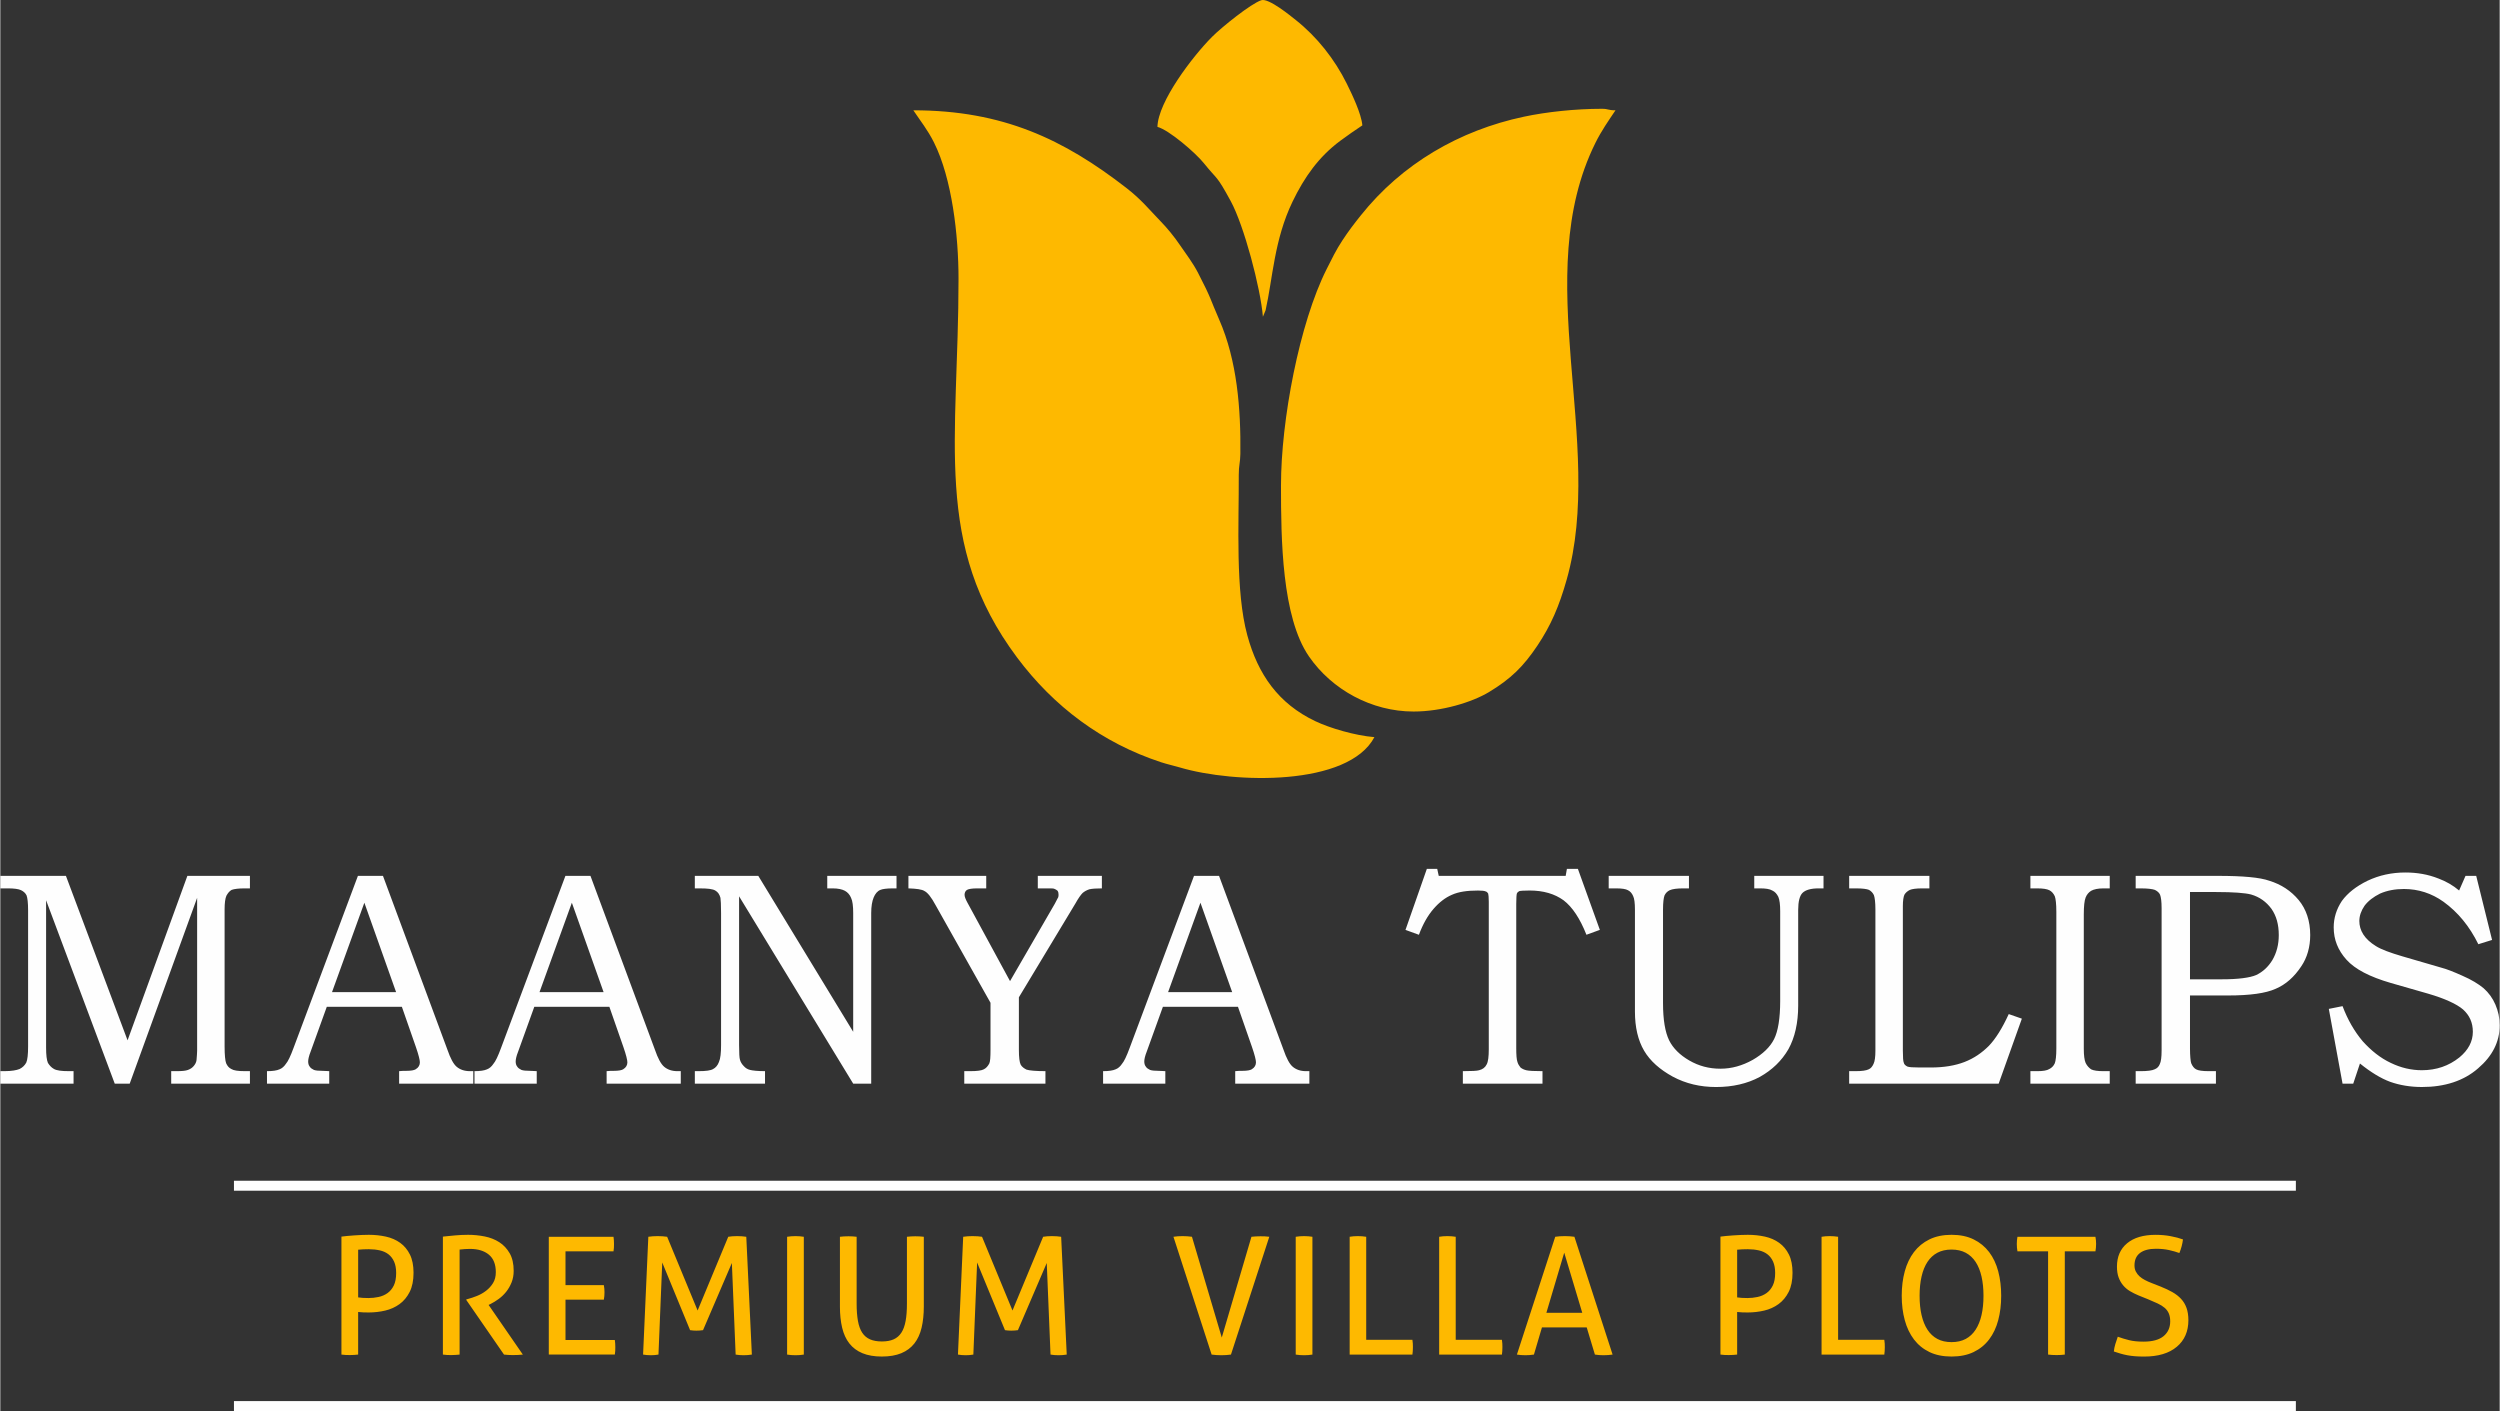 <?xml version="1.0" encoding="UTF-8"?>
<!DOCTYPE svg PUBLIC "-//W3C//DTD SVG 1.1//EN" "http://www.w3.org/Graphics/SVG/1.1/DTD/svg11.dtd">
<!-- Creator: CorelDRAW 2020 (64-Bit) -->
<svg xmlns="http://www.w3.org/2000/svg" xml:space="preserve" width="3.345in" height="1.888in" version="1.1" style="shape-rendering:geometricPrecision; text-rendering:geometricPrecision; image-rendering:optimizeQuality; fill-rule:evenodd; clip-rule:evenodd"
viewBox="0 0 3344.65 1888.29"
 xmlns:xlink="http://www.w3.org/1999/xlink"
 xmlns:xodm="http://www.corel.com/coreldraw/odm/2003">
 <rect x="0" y="0" width="3344.65" height="1888.29" fill="#333333" stroke="none"/>
 <defs>
  <style type="text/css">
   <![CDATA[
    .fil1 {fill:#FEB900}
    .fil0 {fill:#FEFEFE;fill-rule:nonzero}
    .fil2 {fill:#FEB900;fill-rule:nonzero}
   ]]>
  </style>
 </defs>
 <g id="Layer_x0020_1">
  <g id="_1750343323424">
   <polygon class="fil0" points="312.65,1580.08 3071.91,1580.08 3071.91,1593.42 312.65,1593.42 "/>
   <polygon class="fil0" points="312.65,1874.95 3071.91,1874.95 3071.91,1888.29 312.65,1888.29 "/>
   <path class="fil1" d="M1282.27 373.45c0,215.89 -34.59,355.22 78.35,506.42 49.06,65.65 113.76,114.22 192.6,140.12 8.87,2.92 16.57,4.45 25.23,7.03 73.21,21.73 225.46,25.37 260.36,-40.57 -26.04,-2.17 -59.45,-11.99 -79.35,-21.48 -49.02,-23.38 -76.46,-62.32 -90.76,-114.91 -16.07,-59.07 -11.14,-148.31 -11.41,-214.52 -0.06,-12.91 1.99,-16.46 2.14,-28.11 0.76,-60.04 -4.38,-125.15 -28.28,-179.58 -12.59,-28.7 -9.81,-26.86 -28.24,-62.5 -7.11,-13.77 -15.26,-24.12 -23.82,-36.67 -8.09,-11.89 -17.19,-23.14 -27.14,-33.35 -14.3,-14.69 -24.96,-28.22 -44.96,-43.75 -83.78,-65.02 -165.37,-103.98 -285.2,-103.98 9.61,14.36 19.25,26.26 27.6,42.97 24.25,48.48 32.89,124.63 32.89,182.87zm266.17 -203.66c15.59,4.16 51.1,34.79 62.22,48.69 18.55,23.18 16.23,14.48 35.92,50.77 17.73,32.67 39.78,115.76 43.01,154.61l3.57 -8.52c9.74,-43.41 11.47,-94.35 36.06,-145.42 15.9,-32.99 35.09,-60.05 63.78,-81.4 10.38,-7.73 19.25,-13.76 29.67,-20.74 -1.29,-15.57 -13.96,-41.93 -20.83,-55.79 -16.22,-32.72 -39.74,-62.56 -68.14,-85.1 -6.97,-5.54 -36.37,-29.77 -46.22,-26.59 -13.74,4.45 -52.89,35.93 -65.94,49.02 -26.02,26.1 -72.33,86.79 -73.09,120.48zm165.35 479.91c0,71.77 1.09,176.01 37.43,228.73 30.75,44.61 83.9,73.74 140.01,73.74 37.35,0 77.97,-12.2 100.96,-26.08 29.11,-17.57 45.95,-34.05 64.8,-62.23 18.05,-26.97 29.05,-52.61 39.06,-87.97 52.19,-184 -50.02,-405.96 38.49,-584.6 8.15,-16.46 17.36,-29.44 26.89,-43.68 -10.25,0 -9.19,-2.01 -18.14,-2.01 -35.65,0 -74.09,4.14 -104.37,10.57 -86.22,18.28 -163.27,62.94 -218.52,132.33 -9.24,11.6 -16.26,20.72 -24.76,33.71 -8.25,12.59 -13.72,23.96 -20.69,37.79 -36.44,72.32 -61.15,202.14 -61.15,289.7z"/>
   <path class="fil0" d="M-0 1450.16m0 -278.07l87.79 0 82.49 220.08 80.03 -220.08 83.71 0 0 16.74 -6.94 0c-8.58,0 -14.3,0.82 -17.56,2.04 -2.86,1.63 -4.9,4.08 -6.94,7.75 -1.64,3.67 -2.45,9.81 -2.45,18.38l0 183.33c0,11.44 0.81,19.2 2.04,22.47 1.64,3.67 3.68,6.12 6.94,7.75 3.27,2.04 8.99,2.86 17.97,2.86l6.94 0 0 16.74 -105.35 0 0 -16.74 7.76 0c6.54,0 11.43,-0.41 14.7,-1.64 3.27,-1.22 5.72,-2.85 7.76,-5.3 2.04,-2.45 3.27,-4.9 3.68,-7.76 0.41,-5.3 0.81,-9.8 0.81,-12.66l0 -204.57 -90.24 248.67 -20.01 0 -91.87 -245.41 0 197.23c0,9.8 0.81,16.74 2.45,20.41 2.04,3.27 4.49,6.13 8.17,8.17 3.67,2.04 10.2,2.86 19.59,2.86l6.54 0 0 16.74 -98 0 0 -16.74 5.72 0c9.39,0 15.93,-1.22 20.01,-2.86 4.09,-2.04 6.94,-4.9 8.98,-8.57 1.63,-3.67 2.45,-11.02 2.45,-21.65l0 -182.11c0,-10.21 -0.82,-16.74 -2.05,-20.01 -1.63,-3.27 -4.08,-5.31 -7.35,-6.94 -3.27,-1.63 -9.39,-2.45 -17.96,-2.45l-9.8 0 0 -16.74zm356.88 278.07m121.69 -278.07l33.48 0 86.15 232.34c4.09,11.84 8.17,19.6 12.66,23.28 4.49,3.67 10.21,5.72 17.56,5.72l4.49 0 0 16.74 -99.23 0 0 -16.74c3.27,-0.41 6.54,-0.41 9.39,-0.41 6.54,0 10.61,-0.81 12.66,-2.04 4.09,-2.45 5.72,-5.72 5.72,-9.39 0,-2.86 -1.63,-9.8 -5.31,-20.42l-18.79 -53.9 -100.45 0 -21.65 60.02c-2.45,6.13 -3.27,10.61 -3.27,13.07 0,2.45 0.41,4.9 2.04,6.94 1.22,2.04 3.27,3.27 5.72,4.49 2.45,0.82 6.12,1.22 11.44,1.22 3.67,0 6.53,0.41 8.98,0.41l0 16.74 -83.3 0 0 -16.74c7.76,0 13.07,-0.82 16.75,-2.45 3.26,-1.22 6.12,-3.68 8.57,-7.35 2.86,-3.26 6.13,-10.2 10.21,-21.23l86.15 -230.3zm-34.7 155.57l85.75 0 -42.46 -119.64 -43.28 119.64zm190.69 122.5m121.69 -278.07l33.48 0 86.15 232.34c4.09,11.84 8.17,19.6 12.66,23.28 4.49,3.67 10.21,5.72 17.56,5.72l4.49 0 0 16.74 -99.23 0 0 -16.74c3.27,-0.41 6.54,-0.41 9.39,-0.41 6.54,0 10.61,-0.81 12.66,-2.04 4.09,-2.45 5.72,-5.72 5.72,-9.39 0,-2.86 -1.63,-9.8 -5.31,-20.42l-18.79 -53.9 -100.44 0 -21.65 60.02c-2.45,6.13 -3.27,10.61 -3.27,13.07 0,2.45 0.41,4.9 2.04,6.94 1.22,2.04 3.27,3.27 5.72,4.49 2.45,0.82 6.12,1.22 11.44,1.22 3.67,0 6.53,0.41 8.98,0.41l0 16.74 -83.3 0 0 -16.74c7.76,0 13.07,-0.82 16.75,-2.45 3.26,-1.22 6.12,-3.68 8.57,-7.35 2.85,-3.26 6.13,-10.2 10.21,-21.23l86.15 -230.3zm-34.7 155.57l85.75 0 -42.46 -119.64 -43.28 119.64zm207.84 122.5m0 -278.07l84.94 0 126.99 208.66 0 -158.85c0,-9.39 -0.82,-16.33 -2.86,-20.41 -1.64,-4.09 -4.49,-7.35 -8.17,-9.39 -3.68,-2.04 -9.39,-3.27 -16.33,-3.27l-7.35 0 0 -16.74 92.69 0 0 16.74 -4.9 0c-8.17,0 -13.89,0.82 -16.74,2.04 -4.08,1.63 -6.94,5.3 -8.98,10.2 -2.04,4.9 -3.26,11.84 -3.26,20.83l0 228.26 -24.09 0 -152.72 -250.72 0 198.86c0,11.02 0.41,17.56 1.23,20.01 0.81,2.85 2.45,5.72 4.9,8.17 2.45,2.85 5.3,4.49 8.57,5.3 3.27,0.82 9.8,1.64 20.01,1.64l0 16.74 -93.91 0 0 -16.74 4.9 0c9.8,0 16.33,-0.82 19.6,-2.86 3.27,-1.63 6.12,-4.9 7.76,-9.39 2.04,-4.49 2.85,-12.24 2.85,-22.86l0 -176.4c0,-11.02 -0.41,-17.96 -0.82,-20.41 -1.22,-4.49 -3.27,-7.76 -6.94,-9.8 -3.26,-2.04 -10.2,-2.85 -20.01,-2.85l-7.35 0 0 -16.74zm285.83 278.07m0 -278.07l104.13 0 0 16.74 -11.84 0c-7.35,0 -11.84,0.82 -13.88,2.04 -2.05,1.22 -3.27,3.67 -3.27,6.53 0,2.86 1.64,6.54 4.09,11.03 0.41,0.81 1.22,2.45 2.45,4.48l54.3 100.04 60.02 -103.72c2.46,-4.5 3.68,-7.35 4.49,-8.57 0.41,-1.22 0.41,-2.45 0.41,-3.67 0,-2.04 -0.41,-3.67 -1.22,-4.9 -1.22,-1.22 -2.86,-2.04 -4.91,-2.86 -1.22,-0.41 -4.9,-0.41 -11.02,-0.41l-10.61 0 0 -16.74 85.75 0 0 16.74c-7.35,0 -13.07,0.41 -16.74,1.22 -3.67,1.22 -6.54,2.85 -8.98,4.9 -2.45,2.45 -5.72,6.94 -9.8,14.29l-75.54 125.35 0 70.24c0,10.21 0.82,16.74 2.45,20.01 1.64,2.86 4.49,4.91 7.76,6.54 3.67,1.22 12.25,2.04 25.32,2.04l0 16.74 -108.62 0 0 -16.74 8.57 0c8.58,0 14.7,-0.82 17.56,-2.45 3.27,-1.64 5.31,-4.09 7.35,-7.76 1.22,-2.45 1.64,-8.57 1.64,-18.38l0 -62.88 -73.5 -130.67c-5.72,-10.62 -10.62,-16.74 -14.7,-18.78 -3.68,-2.45 -11.03,-3.27 -21.65,-3.67l0 -16.74zm260.51 278.07m121.69 -278.07l33.48 0 86.15 232.34c4.09,11.84 8.17,19.6 12.66,23.28 4.49,3.67 10.21,5.72 17.56,5.72l4.5 0 0 16.74 -99.23 0 0 -16.74c3.27,-0.41 6.54,-0.41 9.39,-0.41 6.54,0 10.61,-0.81 12.66,-2.04 4.09,-2.45 5.72,-5.72 5.72,-9.39 0,-2.86 -1.63,-9.8 -5.3,-20.42l-18.79 -53.9 -100.44 0 -21.65 60.02c-2.45,6.13 -3.27,10.61 -3.27,13.07 0,2.45 0.41,4.9 2.04,6.94 1.22,2.04 3.27,3.27 5.72,4.49 2.45,0.82 6.12,1.22 11.43,1.22 3.68,0 6.53,0.41 8.98,0.41l0 16.74 -83.3 0 0 -16.74c7.76,0 13.07,-0.82 16.75,-2.45 3.26,-1.22 6.12,-3.68 8.57,-7.35 2.85,-3.26 6.12,-10.2 10.21,-21.23l86.15 -230.3zm-34.7 155.57l85.75 0 -42.46 -119.64 -43.28 119.64zm317.68 122.5m28.59 -287.46l13.88 0 2.04 9.39 169.87 0 1.64 -9.39 14.69 0 29.4 81.66 -17.96 6.54c-8.57,-21.65 -18.78,-37.16 -30.63,-46.15 -11.84,-8.57 -26.95,-13.06 -45.33,-13.06 -7.75,0 -12.66,0.41 -13.88,0.82 -1.63,0.82 -2.45,1.63 -3.27,3.27 -0.41,1.22 -0.81,6.12 -0.81,13.89l0 192.73c0,8.98 0.41,15.51 1.63,18.78 0.82,2.87 2.45,5.31 4.09,7.36 2.04,1.63 4.49,2.85 7.75,3.67 3.27,0.81 10.62,1.22 21.65,1.22l0 16.74 -106.57 0 0 -16.74c11.84,0 19.19,-0.41 21.64,-1.22 4.9,-1.22 8.17,-3.67 10.21,-7.76 2.04,-3.68 2.85,-10.62 2.85,-20.41l0 -197.23c0,-5.72 -0.41,-9.8 -0.81,-11.02 -0.82,-1.22 -1.64,-2.45 -3.27,-2.86 -1.63,-0.81 -5.31,-1.22 -10.21,-1.22 -14.7,0 -26.13,1.64 -35.11,5.72 -8.57,3.67 -16.74,9.81 -24.5,18.78 -7.75,8.98 -14.29,20.42 -19.59,34.71l-17.97 -6.54 28.59 -81.66zm243.36 287.46m0 -278.07l107.39 0 0 16.74 -7.35 0c-8.58,0 -14.7,0.82 -18.38,2.45 -3.27,1.63 -5.31,3.67 -6.94,6.94 -1.22,3.27 -2.04,9.39 -2.04,19.19l0 124.95c0,22.46 2.86,38.79 8.17,49.81 5.31,10.63 14.29,19.6 26.95,26.95 12.66,7.36 26.54,11.03 41.65,11.03 15.11,0 29.4,-4.09 43.28,-11.84 13.47,-7.76 23.28,-17.15 28.58,-27.77 5.31,-10.61 8.17,-27.77 8.17,-51.04l0 -120.06c0,-8.98 -0.81,-15.11 -2.45,-19.19 -2.04,-4.09 -4.5,-6.94 -8.17,-8.58 -3.27,-2.04 -8.98,-2.85 -16.33,-2.85l-7.76 0 0 -16.74 92.69 0 0 16.74 -6.54 0c-10.21,0 -17.56,2.04 -21.64,6.12 -3.67,3.67 -5.72,11.44 -5.72,22.46l0 128.22c0,23.28 -4.49,42.87 -13.07,58.39 -8.98,15.51 -21.65,27.76 -38.38,37.15 -16.74,8.99 -36.34,13.48 -58.39,13.48 -21.23,0 -40.43,-4.49 -57.99,-13.89 -17.15,-9.39 -30.21,-20.83 -38.38,-34.71 -8.17,-13.89 -12.25,-31.44 -12.25,-52.26l0 -136.39c0,-8.98 -0.81,-15.11 -2.45,-18.37 -1.63,-3.68 -3.67,-6.13 -6.94,-7.76 -2.85,-1.63 -8.17,-2.45 -15.92,-2.45l-9.81 0 0 -16.74zm321.77 278.07m0 -278.07l107.39 0 0 16.74 -9.8 0c-7.76,0 -13.47,0.82 -16.33,2.04 -3.26,1.63 -5.71,3.67 -7.35,6.53 -1.22,2.86 -2.04,7.76 -2.04,15.11l0 193.55c0,8.98 0.41,14.3 1.22,15.93 0.41,2.45 2.46,4.08 4.91,5.31 2.04,0.82 7.35,1.23 16.33,1.23l15.1 0c17.15,0 32.26,-2.46 44.92,-7.36 12.66,-4.9 23.28,-12.24 32.67,-21.64 8.98,-9.39 17.96,-23.68 26.54,-42.47l17.56 6.13 -31.03 86.97 -200.08 0 0 -16.74 8.98 0c8.17,0 13.89,-0.82 17.15,-2.45 2.86,-1.22 4.91,-3.68 6.54,-7.35 1.63,-3.26 2.45,-9.39 2.45,-17.56l0 -188.65c0,-9.8 -0.82,-16.33 -2.04,-19.59 -1.63,-3.27 -3.68,-5.31 -6.53,-6.94 -2.86,-1.22 -8.58,-2.04 -17.56,-2.04l-8.98 0 0 -16.74zm242.55 278.07m0 -278.07l106.17 0 0 16.74 -8.17 0c-7.76,0 -13.07,1.22 -16.75,3.27 -3.26,2.04 -5.72,4.9 -7.35,8.98 -1.63,4.09 -2.45,11.44 -2.45,22.87l0 179.26c0,8.98 0.82,15.51 2.45,19.19 2.04,4.09 4.49,6.54 7.35,8.58 3.27,1.63 8.58,2.45 16.75,2.45l8.17 0 0 16.74 -106.17 0 0 -16.74 8.99 0c7.75,0 13.06,-0.82 16.33,-2.86 3.26,-1.63 5.71,-4.08 7.35,-7.75 1.22,-3.27 2.04,-9.81 2.04,-19.6l0 -182.93c0,-10.61 -0.82,-17.56 -2.04,-20.83 -1.64,-3.67 -4.09,-6.54 -7.35,-8.17 -3.27,-1.63 -8.58,-2.45 -16.33,-2.45l-8.99 0 0 -16.74zm140.88 278.07m0 -278.07l109.83 0c33.48,0 56.35,2.04 69.01,6.53 15.93,4.9 28.99,13.48 39.2,25.72 10.21,12.26 15.52,28.18 15.52,46.96 0,15.93 -4.08,30.22 -11.84,41.65 -9.39,14.29 -20.83,24.5 -34.3,30.22 -13.48,6.12 -34.71,8.98 -63.7,8.98l-51.04 0 0 70.65c0,10.61 0.81,17.56 1.63,20.01 1.64,4.08 4.09,6.94 6.54,8.17 2.86,1.63 8.57,2.45 17.15,2.45l9.39 0 0 16.74 -107.39 0 0 -16.74 6.53 0c8.98,0 15.52,-0.82 18.78,-2.45 3.27,-1.22 5.72,-3.68 6.94,-6.94 1.64,-3.27 2.45,-9.39 2.45,-18.38l0 -190.28c0,-8.98 -0.81,-14.7 -2.04,-17.97 -1.22,-2.85 -3.68,-4.9 -6.94,-6.53 -3.27,-1.22 -9.81,-2.04 -19.2,-2.04l-6.53 0 0 -16.74zm72.68 21.64l0 116.78 42.87 0c21.65,0 37.16,-2.04 45.73,-5.72 8.58,-4.09 15.93,-10.61 21.65,-20.01 5.72,-9.8 8.57,-20.83 8.57,-33.48 0,-14.29 -3.27,-25.73 -9.8,-35.12 -6.94,-9.39 -15.93,-15.92 -27.36,-19.19 -7.75,-2.04 -23.68,-3.27 -46.54,-3.27l-35.12 0zm185.79 256.43m182.93 -278.07l14.3 0 21.23 85.75 -18.38 5.72c-11.84,-24.09 -27.35,-42.88 -46.55,-56.76 -15.92,-11.44 -33.89,-17.15 -53.08,-17.15 -11.84,0 -22.46,2.04 -31.85,6.12 -8.99,4.49 -15.93,9.8 -20.83,16.33 -4.49,6.53 -6.94,13.47 -6.94,20.41 0,6.12 1.63,12.25 5.31,17.96 3.67,5.72 9.39,11.03 16.74,15.52 6.94,4.49 19.19,8.98 35.93,13.89l51.86 15.1c6.53,1.64 15.92,5.31 27.77,10.62 12.24,5.3 21.64,11.02 28.58,16.74 6.94,6.12 12.25,13.47 15.93,22.05 3.67,8.57 5.71,17.56 5.71,27.76 0,22.05 -9.8,41.25 -28.98,57.58 -19.2,16.74 -44.51,24.91 -75.13,24.91 -15.52,0 -29.81,-2.45 -42.47,-6.94 -12.24,-4.5 -25.72,-12.66 -40.42,-24.5l-8.99 26.95 -14.29 0 -18.38 -100.04 18.38 -3.68c6.94,18.38 15.93,33.89 26.95,46.96 11.43,12.65 23.68,22.46 37.57,28.99 13.48,6.54 27.35,9.8 41.65,9.8 19.19,0 35.93,-5.72 50.22,-17.15 11.85,-9.8 17.97,-21.23 17.97,-34.3 0,-12.26 -4.5,-22.05 -13.07,-29.81 -8.58,-7.35 -24.5,-14.69 -46.96,-21.23l-49.82 -14.29c-28.18,-8.17 -47.78,-18.38 -59.21,-31.04 -11.43,-12.65 -17.15,-26.95 -17.15,-43.28 0,-12.65 3.67,-24.49 11.02,-35.52 7.76,-10.61 19.2,-19.6 34.31,-26.95 15.52,-7.35 32.26,-11.02 50.63,-11.02 15.52,0 30.22,2.45 44.51,8.17 9.8,3.67 19.19,8.98 27.36,15.92l8.57 -19.59z"/>
   <path class="fil2" d="M456.48 1654.84c2.19,-0.29 4.79,-0.59 7.79,-0.88 3,-0.29 6.14,-0.55 9.43,-0.76 3.29,-0.22 6.58,-0.41 9.87,-0.55 3.29,-0.15 6.47,-0.22 9.54,-0.22 8.04,0 15.67,0.81 22.91,2.41 7.24,1.61 13.59,4.39 19.07,8.33 5.48,3.94 9.83,9.17 13.04,15.67 3.22,6.5 4.83,14.65 4.83,24.45 0,10.23 -1.72,18.74 -5.15,25.54 -3.43,6.8 -7.96,12.24 -13.59,16.33 -5.63,4.09 -12.02,6.98 -19.19,8.66 -7.16,1.68 -14.47,2.52 -21.93,2.52 -2.78,0 -5.23,-0.04 -7.35,-0.11 -2.12,-0.07 -4.42,-0.26 -6.91,-0.55l0 57c-3.51,0.44 -7.24,0.66 -11.19,0.66 -1.75,0 -3.62,-0.04 -5.59,-0.11 -1.97,-0.07 -3.84,-0.26 -5.59,-0.55l0 -157.86zm22.37 81.34c2.33,0.29 4.39,0.51 6.14,0.66 1.76,0.15 4.31,0.22 7.67,0.22 4.53,0 9.02,-0.48 13.48,-1.43 4.46,-0.95 8.44,-2.67 11.95,-5.15 3.51,-2.48 6.32,-5.88 8.44,-10.19 2.11,-4.31 3.18,-9.91 3.18,-16.78 0,-5.99 -0.92,-11.04 -2.74,-15.13 -1.83,-4.09 -4.35,-7.38 -7.56,-9.87 -3.21,-2.49 -7.09,-4.24 -11.62,-5.26 -4.53,-1.02 -9.43,-1.54 -14.69,-1.54 -5.41,0 -10.16,0.22 -14.25,0.66l0 63.8zm113.42 -81.34c3.21,-0.29 6.13,-0.59 8.77,-0.88 2.63,-0.29 5.23,-0.55 7.78,-0.76 2.56,-0.22 5.22,-0.41 8,-0.55 2.78,-0.15 5.84,-0.22 9.2,-0.22 7.46,0 14.83,0.74 22.15,2.19 7.31,1.46 13.81,4.02 19.52,7.68 5.7,3.65 10.34,8.59 13.92,14.8 3.58,6.22 5.37,14.07 5.37,23.57 0,5.7 -0.95,10.89 -2.85,15.57 -1.9,4.68 -4.31,8.84 -7.23,12.5 -2.93,3.65 -6.25,6.83 -9.98,9.54 -3.73,2.7 -7.35,4.94 -10.85,6.69l-2.63 1.31 45.82 66.43c-3.94,0.44 -8.41,0.66 -13.37,0.66 -3.95,0 -7.89,-0.22 -11.84,-0.66l-50.43 -73.01 0 -0.88 1.75 -0.43c3.95,-1.03 8.11,-2.42 12.5,-4.17 4.39,-1.76 8.44,-4.06 12.17,-6.91 3.72,-2.85 6.83,-6.29 9.32,-10.31 2.48,-4.02 3.72,-8.88 3.72,-14.58 0,-10.52 -3.11,-18.35 -9.32,-23.46 -6.21,-5.11 -14.58,-7.67 -25.1,-7.67 -2.49,0 -4.79,0.07 -6.91,0.22 -2.12,0.15 -4.5,0.36 -7.13,0.66l0 140.54c-1.61,0.15 -3.4,0.29 -5.37,0.44 -1.98,0.15 -3.84,0.22 -5.59,0.22 -1.76,0 -3.65,-0.04 -5.7,-0.11 -2.05,-0.07 -3.94,-0.26 -5.7,-0.55l0 -157.86zm141.7 0.22l86.6 0c0.44,2.93 0.66,6.14 0.66,9.65 0,1.61 -0.04,3.29 -0.11,5.04 -0.07,1.76 -0.25,3.36 -0.55,4.82l-64.24 0 0 45.17 51.3 0c0.3,1.46 0.51,3.03 0.66,4.71 0.15,1.68 0.22,3.33 0.22,4.93 0,1.61 -0.07,3.29 -0.22,5.04 -0.15,1.75 -0.37,3.36 -0.66,4.82l-51.3 0 0 53.94 66 0c0.44,2.92 0.66,6.14 0.66,9.65 0,1.61 -0.04,3.29 -0.11,5.04 -0.07,1.76 -0.26,3.36 -0.55,4.82l-88.36 0 0 -157.64zm133.15 0c1.76,-0.3 3.76,-0.51 6.03,-0.66 2.27,-0.15 4.43,-0.22 6.47,-0.22 2.05,0 4.28,0.07 6.69,0.22 2.41,0.15 4.42,0.36 6.03,0.66l40.78 98.67 41 -98.67c1.46,-0.3 3.29,-0.51 5.48,-0.66 2.19,-0.15 4.31,-0.22 6.36,-0.22 1.9,0 4.02,0.07 6.36,0.22 2.34,0.15 4.31,0.36 5.92,0.66l7.46 157.64c-1.76,0.29 -3.55,0.51 -5.38,0.66 -1.83,0.15 -3.69,0.22 -5.59,0.22 -1.9,0 -3.76,-0.07 -5.59,-0.22 -1.83,-0.15 -3.54,-0.37 -5.15,-0.66l-5.04 -122.56 -38.59 89.89c-2.92,0.44 -5.92,0.66 -8.99,0.66 -2.78,0 -5.55,-0.22 -8.33,-0.66l-37.27 -90.55 -5.04 123.22c-1.61,0.29 -3.29,0.51 -5.04,0.66 -1.76,0.15 -3.43,0.22 -5.04,0.22 -1.9,0 -3.73,-0.07 -5.48,-0.22 -1.75,-0.15 -3.43,-0.37 -5.04,-0.66l7.02 -157.64zm185.77 0c1.75,-0.3 3.58,-0.51 5.48,-0.66 1.9,-0.15 3.8,-0.22 5.7,-0.22 1.9,0 3.8,0.07 5.7,0.22 1.9,0.15 3.73,0.36 5.48,0.66l0 157.64c-1.75,0.29 -3.54,0.51 -5.37,0.66 -1.83,0.15 -3.76,0.22 -5.81,0.22 -1.9,0 -3.83,-0.07 -5.81,-0.22 -1.97,-0.15 -3.76,-0.37 -5.37,-0.66l0 -157.64zm70.67 0c3.51,-0.44 7.31,-0.66 11.4,-0.66 3.95,0 7.6,0.22 10.96,0.66l0 89.45c0,9.06 0.59,16.81 1.76,23.24 1.17,6.43 3.07,11.65 5.7,15.67 2.63,4.02 6.1,6.98 10.41,8.88 4.31,1.9 9.61,2.85 15.9,2.85 6.29,0 11.55,-0.95 15.79,-2.85 4.24,-1.9 7.67,-4.86 10.3,-8.88 2.63,-4.02 4.53,-9.24 5.7,-15.67 1.17,-6.43 1.75,-14.18 1.75,-23.24l0 -89.45c3.65,-0.44 7.39,-0.66 11.18,-0.66 4.09,0 7.9,0.22 11.41,0.66l0 93.4c0,10.52 -0.99,19.95 -2.96,28.28 -1.98,8.33 -5.19,15.35 -9.65,21.05 -4.46,5.7 -10.26,10.05 -17.43,13.05 -7.16,3 -15.86,4.49 -26.09,4.49 -10.23,0 -18.93,-1.5 -26.09,-4.49 -7.16,-3 -12.97,-7.35 -17.43,-13.05 -4.46,-5.7 -7.67,-12.72 -9.65,-21.05 -1.97,-8.33 -2.96,-17.76 -2.96,-28.28l0 -93.4zm164.94 0c1.76,-0.3 3.77,-0.51 6.03,-0.66 2.27,-0.15 4.42,-0.22 6.47,-0.22 2.05,0 4.28,0.07 6.69,0.22 2.41,0.15 4.43,0.36 6.03,0.66l40.78 98.67 41 -98.67c1.46,-0.3 3.29,-0.51 5.48,-0.66 2.19,-0.15 4.31,-0.22 6.36,-0.22 1.9,0 4.02,0.07 6.35,0.22 2.34,0.15 4.31,0.36 5.92,0.66l7.46 157.64c-1.76,0.29 -3.55,0.51 -5.37,0.66 -1.83,0.15 -3.69,0.22 -5.59,0.22 -1.91,0 -3.77,-0.07 -5.59,-0.22 -1.83,-0.15 -3.54,-0.37 -5.15,-0.66l-5.04 -122.56 -38.59 89.89c-2.92,0.44 -5.92,0.66 -8.99,0.66 -2.78,0 -5.56,-0.22 -8.33,-0.66l-37.28 -90.55 -5.04 123.22c-1.61,0.29 -3.29,0.51 -5.04,0.66 -1.76,0.15 -3.44,0.22 -5.05,0.22 -1.9,0 -3.72,-0.07 -5.48,-0.22 -1.75,-0.15 -3.43,-0.37 -5.04,-0.66l7.01 -157.64zm281.39 0c1.61,-0.3 3.54,-0.51 5.81,-0.66 2.26,-0.15 4.42,-0.22 6.47,-0.22 1.9,0 3.98,0.07 6.24,0.22 2.27,0.15 4.35,0.36 6.25,0.66l39.9 134.84 39.69 -134.84c3.95,-0.44 7.97,-0.66 12.06,-0.66 1.9,0 3.91,0.04 6.03,0.11 2.12,0.07 4.06,0.25 5.81,0.55l-51.3 157.64c-1.9,0.29 -4.02,0.51 -6.36,0.66 -2.34,0.15 -4.53,0.22 -6.57,0.22 -2.05,0 -4.2,-0.07 -6.47,-0.22 -2.27,-0.15 -4.43,-0.37 -6.47,-0.66l-51.09 -157.64zm163.62 0c1.76,-0.3 3.58,-0.51 5.48,-0.66 1.9,-0.15 3.8,-0.22 5.7,-0.22 1.9,0 3.8,0.07 5.7,0.22 1.9,0.15 3.73,0.36 5.48,0.66l0 157.64c-1.75,0.29 -3.55,0.51 -5.37,0.66 -1.83,0.15 -3.76,0.22 -5.81,0.22 -1.9,0 -3.84,-0.07 -5.81,-0.22 -1.98,-0.15 -3.76,-0.37 -5.37,-0.66l0 -157.64zm72.2 0c1.61,-0.3 3.32,-0.51 5.15,-0.66 1.83,-0.15 3.76,-0.22 5.81,-0.22 1.9,0 3.8,0.07 5.7,0.22 1.9,0.15 3.72,0.36 5.48,0.66l0 137.91 61.83 0c0.3,1.61 0.48,3.29 0.55,5.05 0.07,1.75 0.11,3.36 0.11,4.82 0,3.51 -0.22,6.8 -0.66,9.87l-83.97 0 0 -157.64zm119.78 0c1.61,-0.3 3.32,-0.51 5.15,-0.66 1.83,-0.15 3.76,-0.22 5.81,-0.22 1.9,0 3.8,0.07 5.7,0.22 1.9,0.15 3.72,0.36 5.48,0.66l0 137.91 61.83 0c0.3,1.61 0.48,3.29 0.55,5.05 0.07,1.75 0.11,3.36 0.11,4.82 0,3.51 -0.22,6.8 -0.66,9.87l-83.97 0 0 -157.64zm197.39 121.24l-59.85 0 -10.74 36.4c-1.9,0.29 -3.8,0.51 -5.7,0.66 -1.9,0.15 -3.8,0.22 -5.7,0.22 -2.05,0 -4.06,-0.07 -6.03,-0.22 -1.97,-0.15 -3.76,-0.37 -5.37,-0.66l51.3 -157.64c1.9,-0.3 3.95,-0.51 6.14,-0.66 2.19,-0.15 4.46,-0.22 6.8,-0.22 2.05,0 4.17,0.07 6.36,0.22 2.19,0.15 4.31,0.36 6.36,0.66l51.09 157.64c-1.75,0.29 -3.73,0.51 -5.92,0.66 -2.19,0.15 -4.31,0.22 -6.36,0.22 -1.9,0 -3.84,-0.07 -5.81,-0.22 -1.98,-0.15 -3.84,-0.37 -5.59,-0.66l-10.96 -36.4zm-53.94 -19.51l48.02 0 -24.12 -80.46 -23.9 80.46zm232.93 -101.95c2.19,-0.29 4.79,-0.59 7.78,-0.88 3,-0.29 6.14,-0.55 9.43,-0.76 3.29,-0.22 6.58,-0.41 9.87,-0.55 3.29,-0.15 6.46,-0.22 9.54,-0.22 8.04,0 15.68,0.81 22.91,2.41 7.24,1.61 13.59,4.39 19.08,8.33 5.48,3.94 9.83,9.17 13.04,15.67 3.22,6.5 4.82,14.65 4.82,24.45 0,10.23 -1.72,18.74 -5.15,25.54 -3.43,6.8 -7.96,12.24 -13.59,16.33 -5.63,4.09 -12.02,6.98 -19.19,8.66 -7.16,1.68 -14.47,2.52 -21.93,2.52 -2.78,0 -5.23,-0.04 -7.34,-0.11 -2.12,-0.07 -4.43,-0.26 -6.91,-0.55l0 57c-3.51,0.44 -7.23,0.66 -11.18,0.66 -1.75,0 -3.62,-0.04 -5.59,-0.11 -1.97,-0.07 -3.83,-0.26 -5.59,-0.55l0 -157.86zm22.36 81.34c2.34,0.29 4.39,0.51 6.14,0.66 1.76,0.15 4.31,0.22 7.67,0.22 4.53,0 9.03,-0.48 13.48,-1.43 4.46,-0.95 8.44,-2.67 11.95,-5.15 3.51,-2.48 6.32,-5.88 8.44,-10.19 2.12,-4.31 3.18,-9.91 3.18,-16.78 0,-5.99 -0.91,-11.04 -2.74,-15.13 -1.83,-4.09 -4.35,-7.38 -7.56,-9.87 -3.22,-2.49 -7.09,-4.24 -11.62,-5.26 -4.53,-1.02 -9.43,-1.54 -14.69,-1.54 -5.41,0 -10.16,0.22 -14.25,0.66l0 63.8zm112.98 -81.12c1.61,-0.3 3.33,-0.51 5.15,-0.66 1.83,-0.15 3.76,-0.22 5.81,-0.22 1.9,0 3.8,0.07 5.7,0.22 1.9,0.15 3.72,0.36 5.48,0.66l0 137.91 61.83 0c0.3,1.61 0.48,3.29 0.55,5.05 0.07,1.75 0.11,3.36 0.11,4.82 0,3.51 -0.22,6.8 -0.66,9.87l-83.97 0 0 -157.64zm173.93 160.27c-11.41,0 -21.27,-2.01 -29.6,-6.03 -8.33,-4.02 -15.24,-9.65 -20.72,-16.88 -5.48,-7.24 -9.57,-15.82 -12.28,-25.76 -2.7,-9.94 -4.06,-20.83 -4.06,-32.67 0,-11.84 1.35,-22.73 4.06,-32.67 2.7,-9.94 6.8,-18.53 12.28,-25.76 5.48,-7.24 12.39,-12.9 20.72,-16.99 8.33,-4.09 18.2,-6.14 29.6,-6.14 11.4,0 21.26,2.05 29.59,6.14 8.33,4.09 15.24,9.76 20.72,16.99 5.48,7.24 9.54,15.82 12.17,25.76 2.63,9.94 3.95,20.83 3.95,32.67 0,11.84 -1.32,22.73 -3.95,32.67 -2.63,9.94 -6.69,18.53 -12.17,25.76 -5.48,7.24 -12.39,12.86 -20.72,16.88 -8.33,4.02 -18.2,6.03 -29.59,6.03zm0 -19.29c7.31,0 13.63,-1.43 18.96,-4.28 5.33,-2.85 9.75,-6.98 13.26,-12.39 3.51,-5.41 6.14,-11.91 7.9,-19.51 1.75,-7.6 2.63,-16.22 2.63,-25.87 0,-9.5 -0.88,-18.09 -2.63,-25.76 -1.76,-7.67 -4.39,-14.18 -7.9,-19.51 -3.51,-5.33 -7.93,-9.43 -13.26,-12.28 -5.33,-2.85 -11.66,-4.27 -18.96,-4.27 -7.31,0 -13.63,1.42 -18.97,4.27 -5.33,2.85 -9.76,6.94 -13.26,12.28 -3.51,5.33 -6.14,11.84 -7.89,19.51 -1.76,7.68 -2.63,16.26 -2.63,25.76 0,9.65 0.87,18.27 2.63,25.87 1.75,7.6 4.39,14.1 7.89,19.51 3.51,5.41 7.93,9.54 13.26,12.39 5.33,2.85 11.66,4.28 18.97,4.28zm129.2 -121.47l-41 0c-0.3,-1.46 -0.51,-3.07 -0.66,-4.82 -0.15,-1.75 -0.22,-3.43 -0.22,-5.04 0,-1.61 0.07,-3.25 0.22,-4.93 0.15,-1.68 0.36,-3.25 0.66,-4.71l104.36 0c0.3,1.46 0.51,3 0.66,4.61 0.15,1.6 0.22,3.21 0.22,4.82 0,1.61 -0.07,3.32 -0.22,5.15 -0.15,1.83 -0.37,3.47 -0.66,4.93l-41 0 0 138.13c-3.37,0.44 -7.02,0.66 -10.96,0.66 -4.09,0 -7.89,-0.22 -11.4,-0.66l0 -138.13zm93.25 114.23c4.82,1.76 9.86,3.29 15.13,4.61 5.26,1.31 11.69,1.98 19.3,1.98 11.98,0 20.94,-2.45 26.86,-7.35 5.92,-4.9 8.88,-11.51 8.88,-19.84 0,-4.09 -0.62,-7.6 -1.87,-10.53 -1.24,-2.92 -3.11,-5.44 -5.59,-7.56 -2.48,-2.12 -5.59,-4.06 -9.32,-5.81 -3.73,-1.75 -8.07,-3.66 -13.04,-5.7l-12.5 -5.04c-4.24,-1.76 -8.11,-3.69 -11.62,-5.81 -3.51,-2.12 -6.54,-4.72 -9.1,-7.78 -2.56,-3.07 -4.57,-6.61 -6.03,-10.63 -1.46,-4.02 -2.19,-8.81 -2.19,-14.36 0,-13.3 4.53,-23.72 13.59,-31.24 9.06,-7.53 21.78,-11.3 38.15,-11.3 7.02,0 13.67,0.59 19.95,1.76 6.28,1.17 11.84,2.63 16.66,4.39 -0.73,6.14 -2.34,12.2 -4.82,18.2 -3.94,-1.46 -8.52,-2.78 -13.7,-3.94 -5.19,-1.17 -11.07,-1.76 -17.65,-1.76 -9.2,0 -16.3,1.86 -21.27,5.59 -4.97,3.72 -7.45,9.31 -7.45,16.77 0,3.07 0.62,5.81 1.86,8.22 1.24,2.41 2.89,4.53 4.93,6.36 2.05,1.83 4.46,3.47 7.24,4.93 2.78,1.46 5.7,2.78 8.77,3.94l12.28 4.82c5.85,2.34 11.04,4.79 15.57,7.35 4.53,2.56 8.4,5.55 11.62,8.99 3.22,3.43 5.67,7.49 7.35,12.17 1.68,4.68 2.52,10.16 2.52,16.44 0,15.06 -5.19,26.93 -15.57,35.63 -10.38,8.7 -24.92,13.05 -43.63,13.05 -4.53,0 -8.63,-0.15 -12.28,-0.44 -3.65,-0.3 -7.05,-0.73 -10.2,-1.31 -3.14,-0.59 -6.17,-1.32 -9.09,-2.19 -2.93,-0.88 -5.92,-1.83 -8.99,-2.85 0.29,-3.22 0.94,-6.5 1.97,-9.87 1.03,-3.36 2.12,-6.65 3.29,-9.87z"/>
  </g>
 </g>
</svg>
